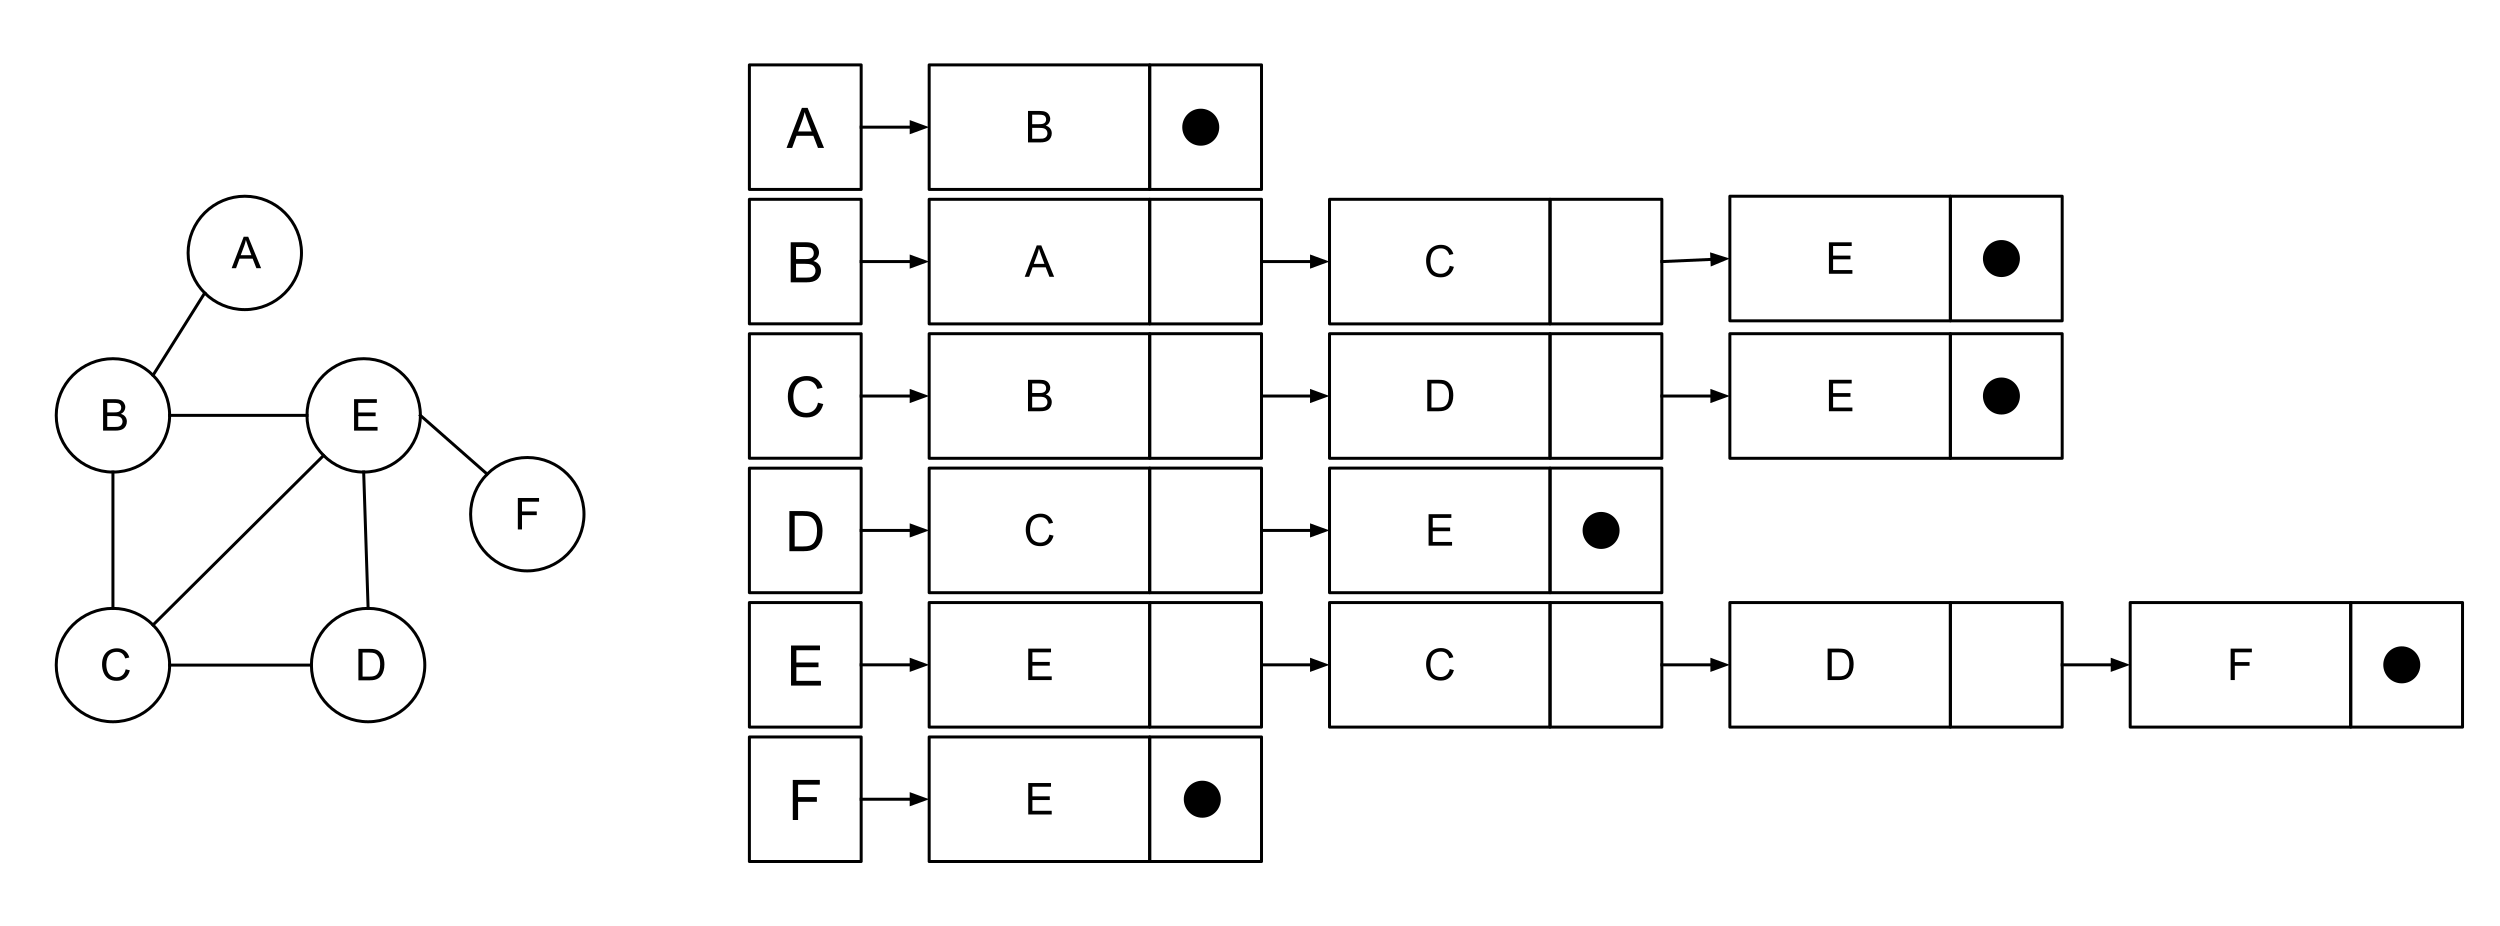 <svg version="1.1" viewBox="0.0 0.0 833.362 308.814" fill="none" stroke="none" stroke-linecap="square" stroke-miterlimit="10" xmlns:xlink="http://www.w3.org/1999/xlink" xmlns="http://www.w3.org/2000/svg"><clipPath id="p.0"><path d="m0 0l833.362 0l0 308.814l-833.362 0l0 -308.814z" clip-rule="nonzero"/></clipPath><g clip-path="url(#p.0)"><path fill="#000000" fill-opacity="0.0" d="m0 0l833.362 0l0 308.814l-833.362 0z" fill-rule="evenodd"/><path fill="#000000" fill-opacity="0.0" d="m100.499 84.312l0 0c0 -10.437 -8.461 -18.898 -18.898 -18.898l0 0c-5.012 0 -9.819 1.991 -13.363 5.535c-3.544 3.544 -5.535 8.351 -5.535 13.363l0 0c0 10.437 8.461 18.898 18.898 18.898l0 0c10.437 0 18.898 -8.461 18.898 -18.898z" fill-rule="evenodd"/><path stroke="#000000" stroke-width="1.0" stroke-linejoin="round" stroke-linecap="butt" d="m100.499 84.312l0 0c0 -10.437 -8.461 -18.898 -18.898 -18.898l0 0c-5.012 0 -9.819 1.991 -13.363 5.535c-3.544 3.544 -5.535 8.351 -5.535 13.363l0 0c0 10.437 8.461 18.898 18.898 18.898l0 0c10.437 0 18.898 -8.461 18.898 -18.898z" fill-rule="evenodd"/><path fill="#000000" d="m77.223 89.392l4.016 -10.484l1.5 0l4.297 10.484l-1.578 0l-1.234 -3.172l-4.375 0l-1.156 3.172l-1.469 0zm3.016 -4.312l3.562 0l-1.094 -2.906q-0.5 -1.312 -0.75 -2.172q-0.203 1.016 -0.562 2.0l-1.156 3.078z" fill-rule="nonzero"/><path fill="#000000" fill-opacity="0.0" d="m56.544 138.465l0 0c0 -10.437 -8.461 -18.898 -18.898 -18.898l0 0c-5.012 0 -9.819 1.991 -13.363 5.535c-3.544 3.544 -5.535 8.351 -5.535 13.363l0 0c0 10.437 8.461 18.898 18.898 18.898l0 0c10.437 0 18.898 -8.461 18.898 -18.898z" fill-rule="evenodd"/><path stroke="#000000" stroke-width="1.0" stroke-linejoin="round" stroke-linecap="butt" d="m56.544 138.465l0 0c0 -10.437 -8.461 -18.898 -18.898 -18.898l0 0c-5.012 0 -9.819 1.991 -13.363 5.535c-3.544 3.544 -5.535 8.351 -5.535 13.363l0 0c0 10.437 8.461 18.898 18.898 18.898l0 0c10.437 0 18.898 -8.461 18.898 -18.898z" fill-rule="evenodd"/><path fill="#000000" d="m34.362 143.545l0 -10.484l3.938 0q1.203 0 1.922 0.312q0.734 0.312 1.141 0.984q0.406 0.656 0.406 1.375q0 0.672 -0.375 1.266q-0.359 0.594 -1.094 0.969q0.953 0.281 1.469 0.953q0.516 0.672 0.516 1.578q0 0.75 -0.312 1.391q-0.312 0.625 -0.781 0.969q-0.453 0.344 -1.141 0.516q-0.688 0.172 -1.688 0.172l-4.0 0zm1.391 -6.078l2.266 0q0.922 0 1.312 -0.125q0.531 -0.156 0.797 -0.516q0.281 -0.375 0.281 -0.922q0 -0.531 -0.25 -0.922q-0.25 -0.391 -0.719 -0.531q-0.469 -0.156 -1.594 -0.156l-2.094 0l0 3.172zm0 4.844l2.609 0q0.672 0 0.938 -0.047q0.484 -0.094 0.797 -0.297q0.328 -0.203 0.531 -0.578q0.219 -0.391 0.219 -0.891q0 -0.578 -0.312 -1.016q-0.297 -0.438 -0.828 -0.609q-0.531 -0.172 -1.531 -0.172l-2.422 0l0 3.609z" fill-rule="nonzero"/><path fill="#000000" fill-opacity="0.0" d="m140.129 138.465l0 0c0 -10.437 -8.461 -18.898 -18.898 -18.898l0 0c-5.012 0 -9.819 1.991 -13.363 5.535c-3.544 3.544 -5.535 8.351 -5.535 13.363l0 0c0 10.437 8.461 18.898 18.898 18.898l0 0c10.437 0 18.898 -8.461 18.898 -18.898z" fill-rule="evenodd"/><path stroke="#000000" stroke-width="1.0" stroke-linejoin="round" stroke-linecap="butt" d="m140.129 138.465l0 0c0 -10.437 -8.461 -18.898 -18.898 -18.898l0 0c-5.012 0 -9.819 1.991 -13.363 5.535c-3.544 3.544 -5.535 8.351 -5.535 13.363l0 0c0 10.437 8.461 18.898 18.898 18.898l0 0c10.437 0 18.898 -8.461 18.898 -18.898z" fill-rule="evenodd"/><path fill="#000000" d="m118.025 143.545l0 -10.484l7.594 0l0 1.234l-6.203 0l0 3.203l5.797 0l0 1.234l-5.797 0l0 3.578l6.438 0l0 1.234l-7.828 0z" fill-rule="nonzero"/><path fill="#000000" fill-opacity="0.0" d="m56.544 221.698l0 0c0 -10.437 -8.461 -18.898 -18.898 -18.898l0 0c-5.012 0 -9.819 1.991 -13.363 5.535c-3.544 3.544 -5.535 8.351 -5.535 13.363l0 0c0 10.437 8.461 18.898 18.898 18.898l0 0c10.437 0 18.898 -8.461 18.898 -18.898z" fill-rule="evenodd"/><path stroke="#000000" stroke-width="1.0" stroke-linejoin="round" stroke-linecap="butt" d="m56.544 221.698l0 0c0 -10.437 -8.461 -18.898 -18.898 -18.898l0 0c-5.012 0 -9.819 1.991 -13.363 5.535c-3.544 3.544 -5.535 8.351 -5.535 13.363l0 0c0 10.437 8.461 18.898 18.898 18.898l0 0c10.437 0 18.898 -8.461 18.898 -18.898z" fill-rule="evenodd"/><path fill="#000000" d="m41.893 223.106l1.391 0.344q-0.438 1.703 -1.578 2.609q-1.125 0.891 -2.766 0.891q-1.688 0 -2.75 -0.688q-1.062 -0.688 -1.625 -2.0q-0.547 -1.312 -0.547 -2.812q0 -1.641 0.625 -2.859q0.625 -1.219 1.781 -1.844q1.156 -0.641 2.547 -0.641q1.562 0 2.641 0.812q1.078 0.797 1.5 2.25l-1.375 0.312q-0.359 -1.141 -1.062 -1.656q-0.688 -0.531 -1.734 -0.531q-1.219 0 -2.031 0.578q-0.812 0.578 -1.141 1.562q-0.328 0.969 -0.328 2.016q0 1.328 0.391 2.328q0.391 1.0 1.219 1.5q0.828 0.484 1.781 0.484q1.172 0 1.969 -0.672q0.812 -0.672 1.094 -1.984z" fill-rule="nonzero"/><path fill="#000000" fill-opacity="0.0" d="m141.607 221.698l0 0c0 -10.437 -8.461 -18.898 -18.898 -18.898l0 0c-5.012 0 -9.819 1.991 -13.363 5.535c-3.544 3.544 -5.535 8.351 -5.535 13.363l0 0c0 10.437 8.461 18.898 18.898 18.898l0 0c10.437 0 18.898 -8.461 18.898 -18.898z" fill-rule="evenodd"/><path stroke="#000000" stroke-width="1.0" stroke-linejoin="round" stroke-linecap="butt" d="m141.607 221.698l0 0c0 -10.437 -8.461 -18.898 -18.898 -18.898l0 0c-5.012 0 -9.819 1.991 -13.363 5.535c-3.544 3.544 -5.535 8.351 -5.535 13.363l0 0c0 10.437 8.461 18.898 18.898 18.898l0 0c10.437 0 18.898 -8.461 18.898 -18.898z" fill-rule="evenodd"/><path fill="#000000" d="m119.472 226.778l0 -10.484l3.625 0q1.219 0 1.859 0.141q0.906 0.203 1.547 0.75q0.828 0.703 1.234 1.797q0.406 1.094 0.406 2.5q0 1.188 -0.281 2.109q-0.266 0.922 -0.703 1.531q-0.438 0.609 -0.969 0.953q-0.516 0.344 -1.25 0.531q-0.719 0.172 -1.672 0.172l-3.797 0zm1.391 -1.234l2.25 0q1.031 0 1.625 -0.188q0.594 -0.203 0.938 -0.547q0.5 -0.5 0.766 -1.328q0.281 -0.844 0.281 -2.031q0 -1.641 -0.547 -2.516q-0.531 -0.891 -1.312 -1.188q-0.547 -0.219 -1.797 -0.219l-2.203 0l0 8.016z" fill-rule="nonzero"/><path fill="#000000" fill-opacity="0.0" d="m194.672 171.407l0 0c0 -10.437 -8.461 -18.898 -18.898 -18.898l0 0c-5.012 0 -9.819 1.991 -13.363 5.535c-3.544 3.544 -5.535 8.351 -5.535 13.363l0 0c0 10.437 8.461 18.898 18.898 18.898l0 0c10.437 0 18.898 -8.461 18.898 -18.898z" fill-rule="evenodd"/><path stroke="#000000" stroke-width="1.0" stroke-linejoin="round" stroke-linecap="butt" d="m194.672 171.407l0 0c0 -10.437 -8.461 -18.898 -18.898 -18.898l0 0c-5.012 0 -9.819 1.991 -13.363 5.535c-3.544 3.544 -5.535 8.351 -5.535 13.363l0 0c0 10.437 8.461 18.898 18.898 18.898l0 0c10.437 0 18.898 -8.461 18.898 -18.898z" fill-rule="evenodd"/><path fill="#000000" d="m172.615 176.487l0 -10.484l7.078 0l0 1.234l-5.688 0l0 3.25l4.922 0l0 1.234l-4.922 0l0 4.766l-1.391 0z" fill-rule="nonzero"/><path fill="#000000" fill-opacity="0.0" d="m51.009 125.102l17.228 -27.433" fill-rule="evenodd"/><path stroke="#000000" stroke-width="1.0" stroke-linejoin="round" stroke-linecap="butt" d="m51.009 125.102l17.228 -27.433" fill-rule="evenodd"/><path fill="#000000" fill-opacity="0.0" d="m56.544 138.465l45.795 0" fill-rule="evenodd"/><path stroke="#000000" stroke-width="1.0" stroke-linejoin="round" stroke-linecap="butt" d="m56.544 138.465l45.795 0" fill-rule="evenodd"/><path fill="#000000" fill-opacity="0.0" d="m37.646 157.362l0 45.449" fill-rule="evenodd"/><path stroke="#000000" stroke-width="1.0" stroke-linejoin="round" stroke-linecap="butt" d="m37.646 157.362l0 45.449" fill-rule="evenodd"/><path fill="#000000" fill-opacity="0.0" d="m122.709 202.801l-1.48 -45.449" fill-rule="evenodd"/><path stroke="#000000" stroke-width="1.0" stroke-linejoin="round" stroke-linecap="butt" d="m122.709 202.801l-1.48 -45.449" fill-rule="evenodd"/><path fill="#000000" fill-opacity="0.0" d="m140.129 138.465l22.268 19.591" fill-rule="evenodd"/><path stroke="#000000" stroke-width="1.0" stroke-linejoin="round" stroke-linecap="butt" d="m140.129 138.465l22.268 19.591" fill-rule="evenodd"/><path fill="#000000" fill-opacity="0.0" d="m56.544 221.698l47.276 0" fill-rule="evenodd"/><path stroke="#000000" stroke-width="1.0" stroke-linejoin="round" stroke-linecap="butt" d="m56.544 221.698l47.276 0" fill-rule="evenodd"/><path fill="#000000" fill-opacity="0.0" d="m51.009 208.336l56.85 -56.504" fill-rule="evenodd"/><path stroke="#000000" stroke-width="1.0" stroke-linejoin="round" stroke-linecap="butt" d="m51.009 208.336l56.85 -56.504" fill-rule="evenodd"/><path fill="#000000" fill-opacity="0.0" d="m309.735 21.63l73.507 0l0 41.524l-73.507 0z" fill-rule="evenodd"/><path stroke="#000000" stroke-width="1.0" stroke-linejoin="round" stroke-linecap="butt" d="m309.735 21.63l73.507 0l0 41.524l-73.507 0z" fill-rule="evenodd"/><path fill="#000000" d="m342.679 47.472l0 -10.484l3.938 0q1.203 0 1.922 0.312q0.734 0.312 1.141 0.984q0.406 0.656 0.406 1.375q0 0.672 -0.375 1.266q-0.359 0.594 -1.094 0.969q0.953 0.281 1.469 0.953q0.516 0.672 0.516 1.578q0 0.75 -0.312 1.391q-0.312 0.625 -0.781 0.969q-0.453 0.344 -1.141 0.516q-0.688 0.172 -1.688 0.172l-4.0 0zm1.391 -6.078l2.266 0q0.922 0 1.312 -0.125q0.531 -0.156 0.797 -0.516q0.281 -0.375 0.281 -0.922q0 -0.531 -0.25 -0.922q-0.25 -0.391 -0.719 -0.531q-0.469 -0.156 -1.594 -0.156l-2.094 0l0 3.172zm0 4.844l2.609 0q0.672 0 0.938 -0.047q0.484 -0.094 0.797 -0.297q0.328 -0.203 0.531 -0.578q0.219 -0.391 0.219 -0.891q0 -0.578 -0.312 -1.016q-0.297 -0.438 -0.828 -0.609q-0.531 -0.172 -1.531 -0.172l-2.422 0l0 3.609z" fill-rule="nonzero"/><path fill="#000000" fill-opacity="0.0" d="m383.248 21.631l37.269 0l0 41.524l-37.269 0z" fill-rule="evenodd"/><path stroke="#000000" stroke-width="1.0" stroke-linejoin="round" stroke-linecap="butt" d="m383.248 21.631l37.269 0l0 41.524l-37.269 0z" fill-rule="evenodd"/><path fill="#000000" d="m394.599 42.401l0 0c0 -3.13 2.536 -5.668 5.665 -5.668l0 0c1.503 0 2.944 0.597 4.006 1.66c1.062 1.063 1.659 2.505 1.659 4.008l0 0c0 3.13 -2.536 5.668 -5.665 5.668l0 0c-3.129 0 -5.665 -2.538 -5.665 -5.668z" fill-rule="evenodd"/><path stroke="#000000" stroke-width="1.0" stroke-linejoin="round" stroke-linecap="butt" d="m394.599 42.401l0 0c0 -3.13 2.536 -5.668 5.665 -5.668l0 0c1.503 0 2.944 0.597 4.006 1.66c1.062 1.063 1.659 2.505 1.659 4.008l0 0c0 3.13 -2.536 5.668 -5.665 5.668l0 0c-3.129 0 -5.665 -2.538 -5.665 -5.668z" fill-rule="evenodd"/><path fill="#000000" fill-opacity="0.0" d="m309.735 66.436l73.507 0l0 41.524l-73.507 0z" fill-rule="evenodd"/><path stroke="#000000" stroke-width="1.0" stroke-linejoin="round" stroke-linecap="butt" d="m309.735 66.436l73.507 0l0 41.524l-73.507 0z" fill-rule="evenodd"/><path fill="#000000" d="m341.585 92.278l4.016 -10.484l1.5 0l4.297 10.484l-1.578 0l-1.234 -3.172l-4.375 0l-1.156 3.172l-1.469 0zm3.016 -4.312l3.562 0l-1.094 -2.906q-0.5 -1.312 -0.75 -2.172q-0.203 1.016 -0.562 2.0l-1.156 3.078z" fill-rule="nonzero"/><path fill="#000000" fill-opacity="0.0" d="m383.248 66.437l37.269 0l0 41.524l-37.269 0z" fill-rule="evenodd"/><path stroke="#000000" stroke-width="1.0" stroke-linejoin="round" stroke-linecap="butt" d="m383.248 66.437l37.269 0l0 41.524l-37.269 0z" fill-rule="evenodd"/><path fill="#000000" fill-opacity="0.0" d="m309.735 111.242l73.507 0l0 41.524l-73.507 0z" fill-rule="evenodd"/><path stroke="#000000" stroke-width="1.0" stroke-linejoin="round" stroke-linecap="butt" d="m309.735 111.242l73.507 0l0 41.524l-73.507 0z" fill-rule="evenodd"/><path fill="#000000" d="m342.679 137.084l0 -10.484l3.938 0q1.203 0 1.922 0.312q0.734 0.312 1.141 0.984q0.406 0.656 0.406 1.375q0 0.672 -0.375 1.266q-0.359 0.594 -1.094 0.969q0.953 0.281 1.469 0.953q0.516 0.672 0.516 1.578q0 0.75 -0.312 1.391q-0.312 0.625 -0.781 0.969q-0.453 0.344 -1.141 0.516q-0.688 0.172 -1.688 0.172l-4.0 0zm1.391 -6.078l2.266 0q0.922 0 1.312 -0.125q0.531 -0.156 0.797 -0.516q0.281 -0.375 0.281 -0.922q0 -0.531 -0.25 -0.922q-0.25 -0.391 -0.719 -0.531q-0.469 -0.156 -1.594 -0.156l-2.094 0l0 3.172zm0 4.844l2.609 0q0.672 0 0.938 -0.047q0.484 -0.094 0.797 -0.297q0.328 -0.203 0.531 -0.578q0.219 -0.391 0.219 -0.891q0 -0.578 -0.312 -1.016q-0.297 -0.438 -0.828 -0.609q-0.531 -0.172 -1.531 -0.172l-2.422 0l0 3.609z" fill-rule="nonzero"/><path fill="#000000" fill-opacity="0.0" d="m383.248 111.242l37.269 0l0 41.524l-37.269 0z" fill-rule="evenodd"/><path stroke="#000000" stroke-width="1.0" stroke-linejoin="round" stroke-linecap="butt" d="m383.248 111.242l37.269 0l0 41.524l-37.269 0z" fill-rule="evenodd"/><path fill="#000000" fill-opacity="0.0" d="m309.735 156.048l73.507 0l0 41.524l-73.507 0z" fill-rule="evenodd"/><path stroke="#000000" stroke-width="1.0" stroke-linejoin="round" stroke-linecap="butt" d="m309.735 156.048l73.507 0l0 41.524l-73.507 0z" fill-rule="evenodd"/><path fill="#000000" d="m349.806 178.218l1.391 0.344q-0.438 1.703 -1.578 2.609q-1.125 0.891 -2.766 0.891q-1.688 0 -2.75 -0.688q-1.062 -0.688 -1.625 -2.0q-0.547 -1.312 -0.547 -2.812q0 -1.641 0.625 -2.859q0.625 -1.219 1.781 -1.844q1.156 -0.641 2.547 -0.641q1.562 0 2.641 0.812q1.078 0.797 1.5 2.25l-1.375 0.312q-0.359 -1.141 -1.062 -1.656q-0.688 -0.531 -1.734 -0.531q-1.219 0 -2.031 0.578q-0.812 0.578 -1.141 1.562q-0.328 0.969 -0.328 2.016q0 1.328 0.391 2.328q0.391 1.0 1.219 1.5q0.828 0.484 1.781 0.484q1.172 0 1.969 -0.672q0.812 -0.672 1.094 -1.984z" fill-rule="nonzero"/><path fill="#000000" fill-opacity="0.0" d="m383.248 156.048l37.269 0l0 41.524l-37.269 0z" fill-rule="evenodd"/><path stroke="#000000" stroke-width="1.0" stroke-linejoin="round" stroke-linecap="butt" d="m383.248 156.048l37.269 0l0 41.524l-37.269 0z" fill-rule="evenodd"/><path fill="#000000" fill-opacity="0.0" d="m309.735 200.854l73.507 0l0 41.524l-73.507 0z" fill-rule="evenodd"/><path stroke="#000000" stroke-width="1.0" stroke-linejoin="round" stroke-linecap="butt" d="m309.735 200.854l73.507 0l0 41.524l-73.507 0z" fill-rule="evenodd"/><path fill="#000000" d="m342.757 226.696l0 -10.484l7.594 0l0 1.234l-6.203 0l0 3.203l5.797 0l0 1.234l-5.797 0l0 3.578l6.438 0l0 1.234l-7.828 0z" fill-rule="nonzero"/><path fill="#000000" fill-opacity="0.0" d="m383.248 200.854l37.269 0l0 41.524l-37.269 0z" fill-rule="evenodd"/><path stroke="#000000" stroke-width="1.0" stroke-linejoin="round" stroke-linecap="butt" d="m383.248 200.854l37.269 0l0 41.524l-37.269 0z" fill-rule="evenodd"/><path fill="#000000" fill-opacity="0.0" d="m249.807 21.636l37.26 0l0 41.512l-37.26 0z" fill-rule="evenodd"/><path stroke="#000000" stroke-width="1.0" stroke-linejoin="round" stroke-linecap="butt" d="m249.807 21.636l37.26 0l0 41.512l-37.26 0z" fill-rule="evenodd"/><path fill="#000000" d="m262.184 49.312l5.125 -13.359l1.906 0l5.469 13.359l-2.016 0l-1.547 -4.047l-5.594 0l-1.469 4.047l-1.875 0zm3.859 -5.484l4.531 0l-1.406 -3.703q-0.625 -1.688 -0.938 -2.766q-0.266 1.281 -0.719 2.547l-1.469 3.922z" fill-rule="nonzero"/><path fill="#000000" fill-opacity="0.0" d="m249.807 66.442l37.26 0l0 41.512l-37.26 0z" fill-rule="evenodd"/><path stroke="#000000" stroke-width="1.0" stroke-linejoin="round" stroke-linecap="butt" d="m249.807 66.442l37.26 0l0 41.512l-37.26 0z" fill-rule="evenodd"/><path fill="#000000" d="m263.574 94.118l0 -13.359l5.016 0q1.531 0 2.453 0.406q0.922 0.406 1.438 1.25q0.531 0.844 0.531 1.766q0 0.859 -0.469 1.625q-0.453 0.75 -1.391 1.203q1.203 0.359 1.859 1.219q0.656 0.859 0.656 2.016q0 0.938 -0.406 1.75q-0.391 0.797 -0.984 1.234q-0.578 0.438 -1.453 0.672q-0.875 0.219 -2.156 0.219l-5.094 0zm1.781 -7.75l2.875 0q1.188 0 1.688 -0.141q0.672 -0.203 1.016 -0.672q0.344 -0.469 0.344 -1.172q0 -0.656 -0.328 -1.156q-0.312 -0.516 -0.906 -0.703q-0.594 -0.188 -2.031 -0.188l-2.656 0l0 4.031zm0 6.172l3.312 0q0.859 0 1.203 -0.062q0.609 -0.109 1.016 -0.359q0.422 -0.266 0.688 -0.75q0.266 -0.484 0.266 -1.125q0 -0.75 -0.391 -1.297q-0.375 -0.547 -1.062 -0.766q-0.672 -0.234 -1.953 -0.234l-3.078 0l0 4.594z" fill-rule="nonzero"/><path fill="#000000" fill-opacity="0.0" d="m249.807 111.248l37.26 0l0 41.512l-37.26 0z" fill-rule="evenodd"/><path stroke="#000000" stroke-width="1.0" stroke-linejoin="round" stroke-linecap="butt" d="m249.807 111.248l37.26 0l0 41.512l-37.26 0z" fill-rule="evenodd"/><path fill="#000000" d="m272.669 134.236l1.766 0.453q-0.562 2.172 -2.0 3.328q-1.438 1.141 -3.531 1.141q-2.156 0 -3.516 -0.875q-1.344 -0.891 -2.062 -2.547q-0.703 -1.672 -0.703 -3.594q0 -2.078 0.797 -3.625q0.797 -1.563 2.266 -2.359q1.484 -0.812 3.25 -0.812q2.0 0 3.359 1.016q1.375 1.016 1.906 2.875l-1.734 0.406q-0.469 -1.453 -1.359 -2.109q-0.875 -0.672 -2.203 -0.672q-1.547 0 -2.578 0.734q-1.031 0.734 -1.453 1.984q-0.422 1.234 -0.422 2.562q0 1.703 0.5 2.969q0.5 1.266 1.547 1.906q1.047 0.625 2.266 0.625q1.484 0 2.516 -0.859q1.031 -0.859 1.391 -2.547z" fill-rule="nonzero"/><path fill="#000000" fill-opacity="0.0" d="m249.807 156.053l37.26 0l0 41.512l-37.26 0z" fill-rule="evenodd"/><path stroke="#000000" stroke-width="1.0" stroke-linejoin="round" stroke-linecap="butt" d="m249.807 156.053l37.26 0l0 41.512l-37.26 0z" fill-rule="evenodd"/><path fill="#000000" d="m263.138 183.729l0 -13.359l4.609 0q1.547 0 2.375 0.203q1.141 0.25 1.953 0.953q1.062 0.891 1.578 2.281q0.531 1.391 0.531 3.172q0 1.516 -0.359 2.703q-0.359 1.172 -0.922 1.938q-0.547 0.766 -1.203 1.219q-0.656 0.438 -1.594 0.672q-0.938 0.219 -2.141 0.219l-4.828 0zm1.766 -1.578l2.859 0q1.312 0 2.062 -0.234q0.75 -0.25 1.203 -0.703q0.625 -0.625 0.969 -1.688q0.359 -1.062 0.359 -2.578q0 -2.094 -0.688 -3.219q-0.688 -1.125 -1.672 -1.5q-0.703 -0.281 -2.281 -0.281l-2.812 0l0 10.203z" fill-rule="nonzero"/><path fill="#000000" fill-opacity="0.0" d="m249.807 200.859l37.26 0l0 41.512l-37.26 0z" fill-rule="evenodd"/><path stroke="#000000" stroke-width="1.0" stroke-linejoin="round" stroke-linecap="butt" d="m249.807 200.859l37.26 0l0 41.512l-37.26 0z" fill-rule="evenodd"/><path fill="#000000" d="m263.684 228.535l0 -13.359l9.656 0l0 1.578l-7.875 0l0 4.094l7.375 0l0 1.562l-7.375 0l0 4.547l8.188 0l0 1.578l-9.969 0z" fill-rule="nonzero"/><path fill="#000000" fill-opacity="0.0" d="m249.807 245.665l37.26 0l0 41.512l-37.26 0z" fill-rule="evenodd"/><path stroke="#000000" stroke-width="1.0" stroke-linejoin="round" stroke-linecap="butt" d="m249.807 245.665l37.26 0l0 41.512l-37.26 0z" fill-rule="evenodd"/><path fill="#000000" d="m264.27 273.341l0 -13.359l9.016 0l0 1.578l-7.25 0l0 4.141l6.266 0l0 1.578l-6.266 0l0 6.062l-1.766 0z" fill-rule="nonzero"/><path fill="#000000" fill-opacity="0.0" d="m443.186 66.436l73.507 0l0 41.524l-73.507 0z" fill-rule="evenodd"/><path stroke="#000000" stroke-width="1.0" stroke-linejoin="round" stroke-linecap="butt" d="m443.186 66.436l73.507 0l0 41.524l-73.507 0z" fill-rule="evenodd"/><path fill="#000000" d="m483.257 88.606l1.391 0.344q-0.438 1.703 -1.578 2.609q-1.125 0.891 -2.766 0.891q-1.688 0 -2.75 -0.688q-1.062 -0.688 -1.625 -2.0q-0.547 -1.312 -0.547 -2.812q0 -1.641 0.625 -2.859q0.625 -1.219 1.781 -1.844q1.156 -0.641 2.547 -0.641q1.562 0 2.641 0.812q1.078 0.797 1.5 2.25l-1.375 0.312q-0.359 -1.141 -1.062 -1.656q-0.688 -0.531 -1.734 -0.531q-1.219 0 -2.031 0.578q-0.812 0.578 -1.141 1.562q-0.328 0.969 -0.328 2.016q0 1.328 0.391 2.328q0.391 1.0 1.219 1.5q0.828 0.484 1.781 0.484q1.172 0 1.969 -0.672q0.812 -0.672 1.094 -1.984z" fill-rule="nonzero"/><path fill="#000000" fill-opacity="0.0" d="m516.699 66.437l37.269 0l0 41.524l-37.269 0z" fill-rule="evenodd"/><path stroke="#000000" stroke-width="1.0" stroke-linejoin="round" stroke-linecap="butt" d="m516.699 66.437l37.269 0l0 41.524l-37.269 0z" fill-rule="evenodd"/><path fill="#000000" fill-opacity="0.0" d="m576.638 65.415l73.507 0l0 41.524l-73.507 0z" fill-rule="evenodd"/><path stroke="#000000" stroke-width="1.0" stroke-linejoin="round" stroke-linecap="butt" d="m576.638 65.415l73.507 0l0 41.524l-73.507 0z" fill-rule="evenodd"/><path fill="#000000" d="m609.66 91.257l0 -10.484l7.594 0l0 1.234l-6.203 0l0 3.203l5.797 0l0 1.234l-5.797 0l0 3.578l6.438 0l0 1.234l-7.828 0z" fill-rule="nonzero"/><path fill="#000000" fill-opacity="0.0" d="m650.151 65.416l37.269 0l0 41.524l-37.269 0z" fill-rule="evenodd"/><path stroke="#000000" stroke-width="1.0" stroke-linejoin="round" stroke-linecap="butt" d="m650.151 65.416l37.269 0l0 41.524l-37.269 0z" fill-rule="evenodd"/><path fill="#000000" d="m661.501 86.185l0 0c0 -3.13 2.536 -5.668 5.665 -5.668l0 0c1.503 0 2.944 0.597 4.006 1.66c1.062 1.063 1.659 2.505 1.659 4.008l0 0c0 3.13 -2.536 5.668 -5.665 5.668l0 0c-3.129 0 -5.665 -2.538 -5.665 -5.668z" fill-rule="evenodd"/><path stroke="#000000" stroke-width="1.0" stroke-linejoin="round" stroke-linecap="butt" d="m661.501 86.185l0 0c0 -3.13 2.536 -5.668 5.665 -5.668l0 0c1.503 0 2.944 0.597 4.006 1.66c1.062 1.063 1.659 2.505 1.659 4.008l0 0c0 3.13 -2.536 5.668 -5.665 5.668l0 0c-3.129 0 -5.665 -2.538 -5.665 -5.668z" fill-rule="evenodd"/><path fill="#000000" fill-opacity="0.0" d="m443.186 111.242l73.507 0l0 41.524l-73.507 0z" fill-rule="evenodd"/><path stroke="#000000" stroke-width="1.0" stroke-linejoin="round" stroke-linecap="butt" d="m443.186 111.242l73.507 0l0 41.524l-73.507 0z" fill-rule="evenodd"/><path fill="#000000" d="m475.773 137.084l0 -10.484l3.625 0q1.219 0 1.859 0.141q0.906 0.203 1.547 0.75q0.828 0.703 1.234 1.797q0.406 1.094 0.406 2.5q0 1.188 -0.281 2.109q-0.266 0.922 -0.703 1.531q-0.438 0.609 -0.969 0.953q-0.516 0.344 -1.25 0.531q-0.719 0.172 -1.672 0.172l-3.797 0zm1.391 -1.234l2.25 0q1.031 0 1.625 -0.188q0.594 -0.203 0.938 -0.547q0.5 -0.5 0.766 -1.328q0.281 -0.844 0.281 -2.031q0 -1.641 -0.547 -2.516q-0.531 -0.891 -1.312 -1.188q-0.547 -0.219 -1.797 -0.219l-2.203 0l0 8.016z" fill-rule="nonzero"/><path fill="#000000" fill-opacity="0.0" d="m516.699 111.242l37.269 0l0 41.524l-37.269 0z" fill-rule="evenodd"/><path stroke="#000000" stroke-width="1.0" stroke-linejoin="round" stroke-linecap="butt" d="m516.699 111.242l37.269 0l0 41.524l-37.269 0z" fill-rule="evenodd"/><path fill="#000000" fill-opacity="0.0" d="m576.638 111.242l73.507 0l0 41.524l-73.507 0z" fill-rule="evenodd"/><path stroke="#000000" stroke-width="1.0" stroke-linejoin="round" stroke-linecap="butt" d="m576.638 111.242l73.507 0l0 41.524l-73.507 0z" fill-rule="evenodd"/><path fill="#000000" d="m609.66 137.084l0 -10.484l7.594 0l0 1.234l-6.203 0l0 3.203l5.797 0l0 1.234l-5.797 0l0 3.578l6.438 0l0 1.234l-7.828 0z" fill-rule="nonzero"/><path fill="#000000" fill-opacity="0.0" d="m650.151 111.242l37.269 0l0 41.524l-37.269 0z" fill-rule="evenodd"/><path stroke="#000000" stroke-width="1.0" stroke-linejoin="round" stroke-linecap="butt" d="m650.151 111.242l37.269 0l0 41.524l-37.269 0z" fill-rule="evenodd"/><path fill="#000000" d="m661.501 132.012l0 0c0 -3.13 2.536 -5.668 5.665 -5.668l0 0c1.503 0 2.944 0.597 4.006 1.66c1.062 1.063 1.659 2.505 1.659 4.008l0 0c0 3.13 -2.536 5.668 -5.665 5.668l0 0c-3.129 0 -5.665 -2.538 -5.665 -5.668z" fill-rule="evenodd"/><path stroke="#000000" stroke-width="1.0" stroke-linejoin="round" stroke-linecap="butt" d="m661.501 132.012l0 0c0 -3.13 2.536 -5.668 5.665 -5.668l0 0c1.503 0 2.944 0.597 4.006 1.66c1.062 1.063 1.659 2.505 1.659 4.008l0 0c0 3.13 -2.536 5.668 -5.665 5.668l0 0c-3.129 0 -5.665 -2.538 -5.665 -5.668z" fill-rule="evenodd"/><path fill="#000000" fill-opacity="0.0" d="m443.186 156.048l73.507 0l0 41.524l-73.507 0z" fill-rule="evenodd"/><path stroke="#000000" stroke-width="1.0" stroke-linejoin="round" stroke-linecap="butt" d="m443.186 156.048l73.507 0l0 41.524l-73.507 0z" fill-rule="evenodd"/><path fill="#000000" d="m476.208 181.89l0 -10.484l7.594 0l0 1.234l-6.203 0l0 3.203l5.797 0l0 1.234l-5.797 0l0 3.578l6.438 0l0 1.234l-7.828 0z" fill-rule="nonzero"/><path fill="#000000" fill-opacity="0.0" d="m516.699 156.048l37.269 0l0 41.524l-37.269 0z" fill-rule="evenodd"/><path stroke="#000000" stroke-width="1.0" stroke-linejoin="round" stroke-linecap="butt" d="m516.699 156.048l37.269 0l0 41.524l-37.269 0z" fill-rule="evenodd"/><path fill="#000000" d="m528.05 176.818l0 0c0 -3.13 2.536 -5.668 5.665 -5.668l0 0c1.503 0 2.943 0.597 4.006 1.66c1.062 1.063 1.659 2.505 1.659 4.008l0 0c0 3.13 -2.536 5.668 -5.665 5.668l0 0c-3.129 0 -5.665 -2.538 -5.665 -5.668z" fill-rule="evenodd"/><path stroke="#000000" stroke-width="1.0" stroke-linejoin="round" stroke-linecap="butt" d="m528.05 176.818l0 0c0 -3.13 2.536 -5.668 5.665 -5.668l0 0c1.503 0 2.943 0.597 4.006 1.66c1.062 1.063 1.659 2.505 1.659 4.008l0 0c0 3.13 -2.536 5.668 -5.665 5.668l0 0c-3.129 0 -5.665 -2.538 -5.665 -5.668z" fill-rule="evenodd"/><path fill="#000000" fill-opacity="0.0" d="m443.186 200.854l73.507 0l0 41.524l-73.507 0z" fill-rule="evenodd"/><path stroke="#000000" stroke-width="1.0" stroke-linejoin="round" stroke-linecap="butt" d="m443.186 200.854l73.507 0l0 41.524l-73.507 0z" fill-rule="evenodd"/><path fill="#000000" d="m483.257 223.024l1.391 0.344q-0.438 1.703 -1.578 2.609q-1.125 0.891 -2.766 0.891q-1.688 0 -2.75 -0.688q-1.062 -0.688 -1.625 -2.0q-0.547 -1.312 -0.547 -2.812q0 -1.641 0.625 -2.859q0.625 -1.219 1.781 -1.844q1.156 -0.641 2.547 -0.641q1.562 0 2.641 0.812q1.078 0.797 1.5 2.25l-1.375 0.312q-0.359 -1.141 -1.062 -1.656q-0.688 -0.531 -1.734 -0.531q-1.219 0 -2.031 0.578q-0.812 0.578 -1.141 1.562q-0.328 0.969 -0.328 2.016q0 1.328 0.391 2.328q0.391 1.0 1.219 1.5q0.828 0.484 1.781 0.484q1.172 0 1.969 -0.672q0.812 -0.672 1.094 -1.984z" fill-rule="nonzero"/><path fill="#000000" fill-opacity="0.0" d="m516.699 200.854l37.269 0l0 41.524l-37.269 0z" fill-rule="evenodd"/><path stroke="#000000" stroke-width="1.0" stroke-linejoin="round" stroke-linecap="butt" d="m516.699 200.854l37.269 0l0 41.524l-37.269 0z" fill-rule="evenodd"/><path fill="#000000" fill-opacity="0.0" d="m576.638 200.854l73.507 0l0 41.524l-73.507 0z" fill-rule="evenodd"/><path stroke="#000000" stroke-width="1.0" stroke-linejoin="round" stroke-linecap="butt" d="m576.638 200.854l73.507 0l0 41.524l-73.507 0z" fill-rule="evenodd"/><path fill="#000000" d="m609.224 226.696l0 -10.484l3.625 0q1.219 0 1.859 0.141q0.906 0.203 1.547 0.75q0.828 0.703 1.234 1.797q0.406 1.094 0.406 2.5q0 1.188 -0.281 2.109q-0.266 0.922 -0.703 1.531q-0.438 0.609 -0.969 0.953q-0.516 0.344 -1.25 0.531q-0.719 0.172 -1.672 0.172l-3.797 0zm1.391 -1.234l2.25 0q1.031 0 1.625 -0.188q0.594 -0.203 0.938 -0.547q0.5 -0.5 0.766 -1.328q0.281 -0.844 0.281 -2.031q0 -1.641 -0.547 -2.516q-0.531 -0.891 -1.312 -1.188q-0.547 -0.219 -1.797 -0.219l-2.203 0l0 8.016z" fill-rule="nonzero"/><path fill="#000000" fill-opacity="0.0" d="m650.151 200.854l37.269 0l0 41.524l-37.269 0z" fill-rule="evenodd"/><path stroke="#000000" stroke-width="1.0" stroke-linejoin="round" stroke-linecap="butt" d="m650.151 200.854l37.269 0l0 41.524l-37.269 0z" fill-rule="evenodd"/><path fill="#000000" fill-opacity="0.0" d="m710.089 200.854l73.507 0l0 41.524l-73.507 0z" fill-rule="evenodd"/><path stroke="#000000" stroke-width="1.0" stroke-linejoin="round" stroke-linecap="butt" d="m710.089 200.854l73.507 0l0 41.524l-73.507 0z" fill-rule="evenodd"/><path fill="#000000" d="m743.569 226.696l0 -10.484l7.078 0l0 1.234l-5.688 0l0 3.25l4.922 0l0 1.234l-4.922 0l0 4.766l-1.391 0z" fill-rule="nonzero"/><path fill="#000000" fill-opacity="0.0" d="m783.602 200.854l37.269 0l0 41.524l-37.269 0z" fill-rule="evenodd"/><path stroke="#000000" stroke-width="1.0" stroke-linejoin="round" stroke-linecap="butt" d="m783.602 200.854l37.269 0l0 41.524l-37.269 0z" fill-rule="evenodd"/><path fill="#000000" d="m794.953 221.624l0 0c0 -3.13 2.536 -5.668 5.665 -5.668l0 0c1.503 0 2.943 0.597 4.006 1.66c1.062 1.063 1.659 2.505 1.659 4.008l0 0c0 3.13 -2.536 5.668 -5.665 5.668l0 0c-3.129 0 -5.665 -2.538 -5.665 -5.668z" fill-rule="evenodd"/><path stroke="#000000" stroke-width="1.0" stroke-linejoin="round" stroke-linecap="butt" d="m794.953 221.624l0 0c0 -3.13 2.536 -5.668 5.665 -5.668l0 0c1.503 0 2.943 0.597 4.006 1.66c1.062 1.063 1.659 2.505 1.659 4.008l0 0c0 3.13 -2.536 5.668 -5.665 5.668l0 0c-3.129 0 -5.665 -2.538 -5.665 -5.668z" fill-rule="evenodd"/><path fill="#000000" fill-opacity="0.0" d="m309.735 245.659l73.507 0l0 41.524l-73.507 0z" fill-rule="evenodd"/><path stroke="#000000" stroke-width="1.0" stroke-linejoin="round" stroke-linecap="butt" d="m309.735 245.659l73.507 0l0 41.524l-73.507 0z" fill-rule="evenodd"/><path fill="#000000" d="m342.757 271.501l0 -10.484l7.594 0l0 1.234l-6.203 0l0 3.203l5.797 0l0 1.234l-5.797 0l0 3.578l6.438 0l0 1.234l-7.828 0z" fill-rule="nonzero"/><path fill="#000000" fill-opacity="0.0" d="m383.248 245.66l37.269 0l0 41.524l-37.269 0z" fill-rule="evenodd"/><path stroke="#000000" stroke-width="1.0" stroke-linejoin="round" stroke-linecap="butt" d="m383.248 245.66l37.269 0l0 41.524l-37.269 0z" fill-rule="evenodd"/><path fill="#000000" d="m395.108 266.415l0 0c0 -3.131 2.538 -5.669 5.669 -5.669l0 0c1.504 0 2.946 0.597 4.009 1.66c1.063 1.063 1.661 2.505 1.661 4.009l0 0c0 3.131 -2.538 5.669 -5.669 5.669l0 0c-3.131 0 -5.669 -2.538 -5.669 -5.669z" fill-rule="evenodd"/><path stroke="#000000" stroke-width="1.0" stroke-linejoin="round" stroke-linecap="butt" d="m395.108 266.415l0 0c0 -3.131 2.538 -5.669 5.669 -5.669l0 0c1.504 0 2.946 0.597 4.009 1.66c1.063 1.063 1.661 2.505 1.661 4.009l0 0c0 3.131 -2.538 5.669 -5.669 5.669l0 0c-3.131 0 -5.669 -2.538 -5.669 -5.669z" fill-rule="evenodd"/><path fill="#000000" fill-opacity="0.0" d="m287.067 42.392l22.677 0" fill-rule="evenodd"/><path stroke="#000000" stroke-width="1.0" stroke-linejoin="round" stroke-linecap="butt" d="m287.067 42.392l16.677 0" fill-rule="evenodd"/><path fill="#000000" stroke="#000000" stroke-width="1.0" stroke-linecap="butt" d="m303.744 44.044l4.538 -1.652l-4.538 -1.652z" fill-rule="evenodd"/><path fill="#000000" fill-opacity="0.0" d="m287.067 87.198l22.677 0" fill-rule="evenodd"/><path stroke="#000000" stroke-width="1.0" stroke-linejoin="round" stroke-linecap="butt" d="m287.067 87.198l16.677 0" fill-rule="evenodd"/><path fill="#000000" stroke="#000000" stroke-width="1.0" stroke-linecap="butt" d="m303.744 88.849l4.538 -1.652l-4.538 -1.652z" fill-rule="evenodd"/><path fill="#000000" fill-opacity="0.0" d="m287.067 132.004l22.677 0" fill-rule="evenodd"/><path stroke="#000000" stroke-width="1.0" stroke-linejoin="round" stroke-linecap="butt" d="m287.067 132.004l16.677 0" fill-rule="evenodd"/><path fill="#000000" stroke="#000000" stroke-width="1.0" stroke-linecap="butt" d="m303.744 133.655l4.538 -1.652l-4.538 -1.652z" fill-rule="evenodd"/><path fill="#000000" fill-opacity="0.0" d="m287.067 176.809l22.677 0" fill-rule="evenodd"/><path stroke="#000000" stroke-width="1.0" stroke-linejoin="round" stroke-linecap="butt" d="m287.067 176.809l16.677 0" fill-rule="evenodd"/><path fill="#000000" stroke="#000000" stroke-width="1.0" stroke-linecap="butt" d="m303.744 178.461l4.538 -1.652l-4.538 -1.652z" fill-rule="evenodd"/><path fill="#000000" fill-opacity="0.0" d="m287.067 221.615l22.677 0" fill-rule="evenodd"/><path stroke="#000000" stroke-width="1.0" stroke-linejoin="round" stroke-linecap="butt" d="m287.067 221.615l16.677 0" fill-rule="evenodd"/><path fill="#000000" stroke="#000000" stroke-width="1.0" stroke-linecap="butt" d="m303.744 223.267l4.538 -1.652l-4.538 -1.652z" fill-rule="evenodd"/><path fill="#000000" fill-opacity="0.0" d="m287.067 266.421l22.677 0" fill-rule="evenodd"/><path stroke="#000000" stroke-width="1.0" stroke-linejoin="round" stroke-linecap="butt" d="m287.067 266.421l16.677 0" fill-rule="evenodd"/><path fill="#000000" stroke="#000000" stroke-width="1.0" stroke-linecap="butt" d="m303.744 268.073l4.538 -1.652l-4.538 -1.652z" fill-rule="evenodd"/><path fill="#000000" fill-opacity="0.0" d="m420.517 221.616l22.677 0" fill-rule="evenodd"/><path stroke="#000000" stroke-width="1.0" stroke-linejoin="round" stroke-linecap="butt" d="m420.517 221.616l16.677 0" fill-rule="evenodd"/><path fill="#000000" stroke="#000000" stroke-width="1.0" stroke-linecap="butt" d="m437.194 223.268l4.538 -1.652l-4.538 -1.652z" fill-rule="evenodd"/><path fill="#000000" fill-opacity="0.0" d="m553.969 221.616l22.677 0" fill-rule="evenodd"/><path stroke="#000000" stroke-width="1.0" stroke-linejoin="round" stroke-linecap="butt" d="m553.969 221.616l16.677 0" fill-rule="evenodd"/><path fill="#000000" stroke="#000000" stroke-width="1.0" stroke-linecap="butt" d="m570.646 223.268l4.538 -1.652l-4.538 -1.652z" fill-rule="evenodd"/><path fill="#000000" fill-opacity="0.0" d="m687.42 221.616l22.677 0" fill-rule="evenodd"/><path stroke="#000000" stroke-width="1.0" stroke-linejoin="round" stroke-linecap="butt" d="m687.42 221.616l16.677 0" fill-rule="evenodd"/><path fill="#000000" stroke="#000000" stroke-width="1.0" stroke-linecap="butt" d="m704.097 223.268l4.538 -1.652l-4.538 -1.652z" fill-rule="evenodd"/><path fill="#000000" fill-opacity="0.0" d="m420.517 176.81l22.677 0" fill-rule="evenodd"/><path stroke="#000000" stroke-width="1.0" stroke-linejoin="round" stroke-linecap="butt" d="m420.517 176.81l16.677 0" fill-rule="evenodd"/><path fill="#000000" stroke="#000000" stroke-width="1.0" stroke-linecap="butt" d="m437.194 178.462l4.538 -1.652l-4.538 -1.652z" fill-rule="evenodd"/><path fill="#000000" fill-opacity="0.0" d="m420.517 132.004l22.677 0" fill-rule="evenodd"/><path stroke="#000000" stroke-width="1.0" stroke-linejoin="round" stroke-linecap="butt" d="m420.517 132.004l16.677 0" fill-rule="evenodd"/><path fill="#000000" stroke="#000000" stroke-width="1.0" stroke-linecap="butt" d="m437.194 133.656l4.538 -1.652l-4.538 -1.652z" fill-rule="evenodd"/><path fill="#000000" fill-opacity="0.0" d="m553.969 132.004l22.677 0" fill-rule="evenodd"/><path stroke="#000000" stroke-width="1.0" stroke-linejoin="round" stroke-linecap="butt" d="m553.969 132.004l16.677 0" fill-rule="evenodd"/><path fill="#000000" stroke="#000000" stroke-width="1.0" stroke-linecap="butt" d="m570.646 133.656l4.538 -1.652l-4.538 -1.652z" fill-rule="evenodd"/><path fill="#000000" fill-opacity="0.0" d="m553.969 87.199l22.677 -1.008" fill-rule="evenodd"/><path stroke="#000000" stroke-width="1.0" stroke-linejoin="round" stroke-linecap="butt" d="m553.969 87.199l16.683 -0.741" fill-rule="evenodd"/><path fill="#000000" stroke="#000000" stroke-width="1.0" stroke-linecap="butt" d="m570.725 88.107l4.46 -1.852l-4.607 -1.449z" fill-rule="evenodd"/><path fill="#000000" fill-opacity="0.0" d="m420.517 87.199l22.677 0" fill-rule="evenodd"/><path stroke="#000000" stroke-width="1.0" stroke-linejoin="round" stroke-linecap="butt" d="m420.517 87.199l16.677 0" fill-rule="evenodd"/><path fill="#000000" stroke="#000000" stroke-width="1.0" stroke-linecap="butt" d="m437.194 88.85l4.538 -1.652l-4.538 -1.652z" fill-rule="evenodd"/></g></svg>